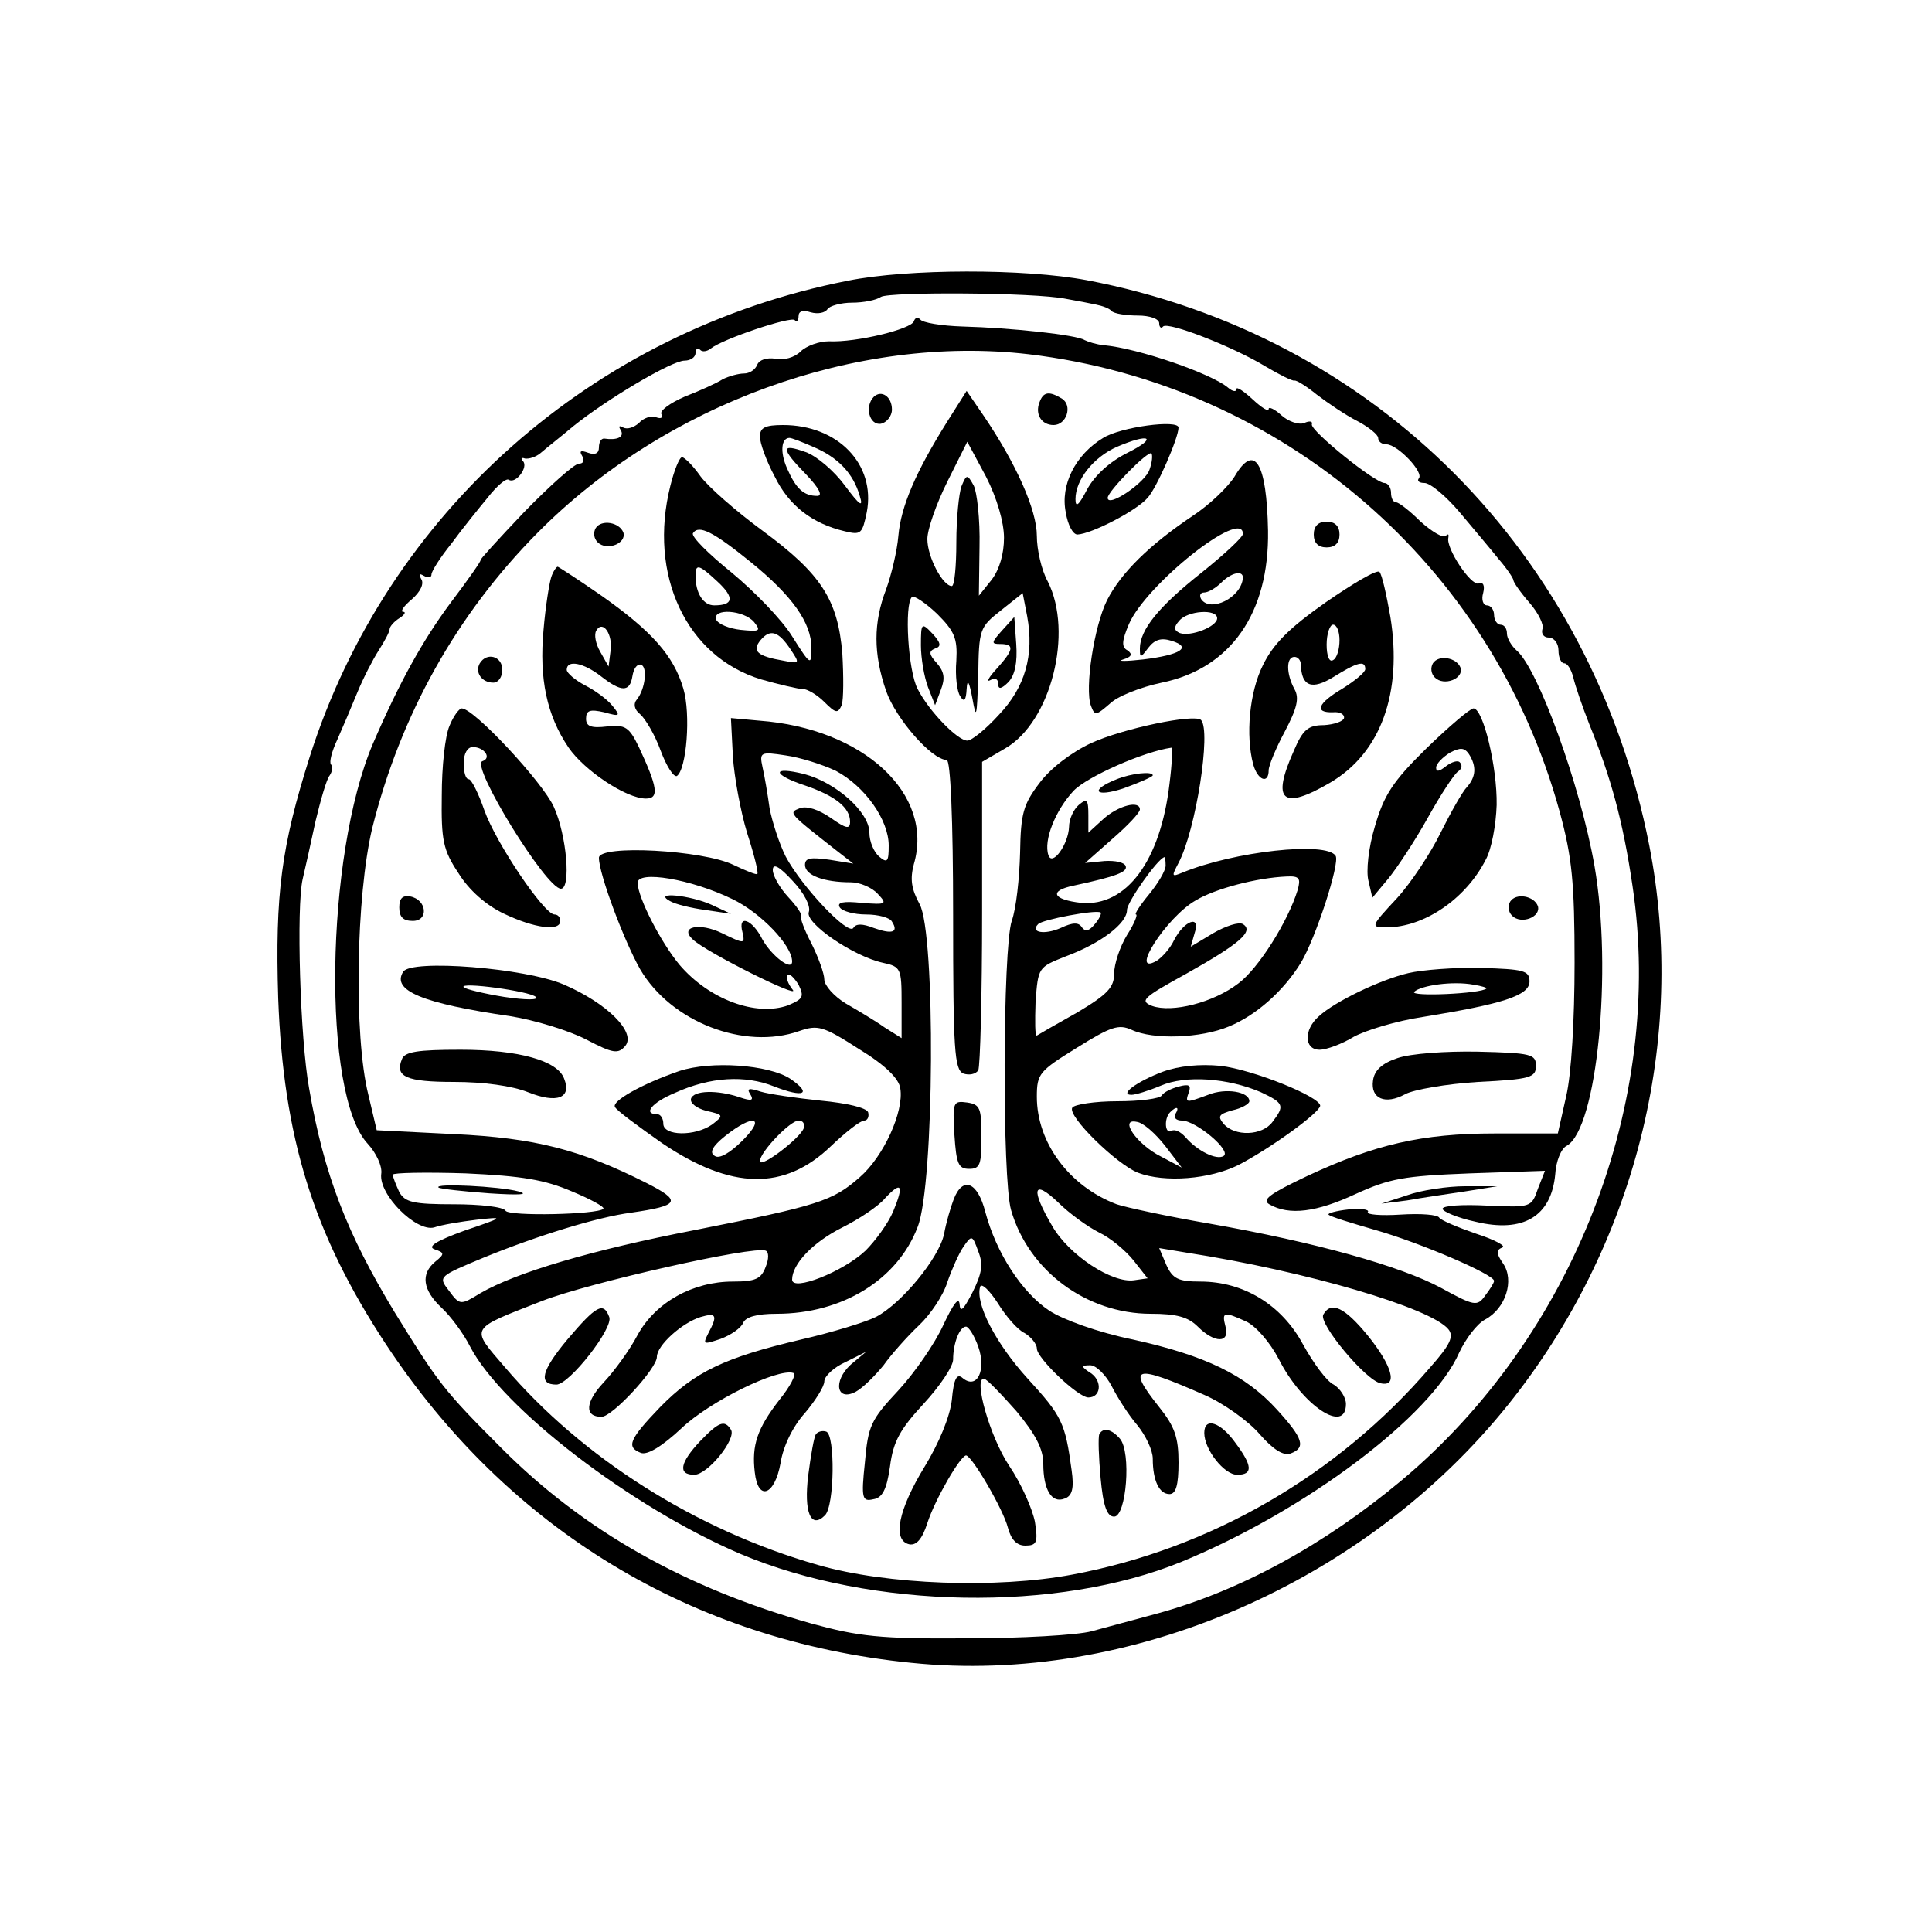 <?xml version="1.0" standalone="no"?>
<!DOCTYPE svg PUBLIC "-//W3C//DTD SVG 20010904//EN"
 "http://www.w3.org/TR/2001/REC-SVG-20010904/DTD/svg10.dtd">
<svg version="1.0" xmlns="http://www.w3.org/2000/svg"
 width="300pt" height="300pt" viewBox="0 0 300 300"
 preserveAspectRatio="xMidYMid meet">
<g transform="translate(0,300) scale(0.1,-0.1)"
fill="#000000" stroke="none">
<path d="M1316 2564 c-396 -78 -715 -361 -835 -739 -44 -139 -54 -213 -49
-375 8 -216 54 -365 167 -537 190 -288 476 -461 816 -495 339 -35 705 124 927
401 197 246 278 566 219 868 -89 454 -426 793 -874 878 -96 18 -277 18 -371
-1z m339 -28 c17 -3 38 -7 47 -9 10 -2 21 -6 24 -10 4 -4 22 -7 41 -7 18 0 33
-5 33 -12 0 -6 3 -9 6 -5 8 8 110 -32 159 -62 22 -13 42 -23 45 -22 3 1 19 -9
35 -22 17 -13 45 -32 63 -41 17 -9 32 -21 32 -26 0 -6 6 -10 13 -10 17 0 59
-44 50 -53 -3 -4 1 -7 9 -7 9 0 34 -21 55 -46 21 -25 48 -57 60 -72 13 -15 23
-30 23 -33 0 -3 11 -19 25 -35 14 -16 23 -35 20 -41 -2 -7 2 -13 10 -13 8 0
15 -9 15 -20 0 -11 4 -20 9 -20 5 0 11 -10 14 -22 3 -13 14 -45 25 -73 33 -81
52 -149 67 -251 50 -335 -92 -700 -359 -923 -121 -101 -252 -172 -381 -207
-33 -9 -78 -21 -100 -27 -22 -6 -110 -11 -195 -11 -134 -1 -167 3 -240 23
-196 55 -353 144 -480 271 -92 92 -99 102 -167 212 -74 122 -110 214 -133 348
-14 77 -20 282 -10 325 4 17 13 57 20 90 8 33 17 65 22 71 4 6 5 13 2 17 -3 3
1 20 10 39 8 18 22 51 31 73 9 22 24 51 33 65 9 14 17 29 17 33 0 4 7 12 15
17 8 5 11 10 6 10 -5 0 1 9 13 19 14 12 20 25 15 32 -4 8 -3 9 4 5 7 -4 12 -3
12 2 0 5 14 27 31 48 16 22 42 54 56 71 14 18 29 31 33 28 11 -7 31 20 22 29
-4 4 -2 6 3 4 6 -1 17 2 25 9 8 7 31 25 50 41 52 42 153 102 173 102 9 0 17 5
17 12 0 6 3 8 7 5 3 -4 11 -3 17 2 19 15 124 50 130 44 3 -4 6 -1 6 6 0 8 7
10 19 6 11 -3 22 -1 26 5 3 5 21 10 38 10 18 0 38 4 45 9 14 8 238 7 287 -3z"/>
<path d="M1419 2501 c-4 -12 -89 -33 -132 -31 -15 0 -35 -7 -44 -16 -9 -9 -26
-14 -39 -11 -14 2 -25 -2 -28 -9 -3 -8 -12 -14 -21 -14 -8 0 -23 -4 -33 -9 -9
-6 -36 -18 -59 -27 -23 -10 -39 -22 -36 -27 3 -5 0 -8 -8 -5 -8 3 -20 -1 -27
-9 -8 -7 -18 -10 -24 -7 -7 4 -8 2 -4 -4 6 -11 -6 -16 -26 -13 -5 0 -8 -6 -8
-14 0 -9 -6 -12 -17 -8 -11 4 -14 3 -9 -5 4 -7 2 -12 -5 -12 -7 0 -45 -34 -85
-75 -39 -41 -70 -75 -68 -75 2 0 -19 -30 -47 -67 -43 -58 -79 -123 -120 -218
-74 -174 -79 -545 -8 -621 13 -14 23 -35 21 -47 -4 -32 54 -90 82 -83 11 4 41
9 66 12 44 5 43 4 -19 -17 -44 -16 -58 -25 -46 -29 15 -5 16 -7 1 -19 -23 -19
-20 -44 10 -72 14 -13 34 -40 44 -60 50 -96 251 -250 420 -322 204 -86 492
-91 685 -12 192 79 388 226 431 325 10 21 27 44 40 51 32 17 46 61 28 87 -11
16 -11 21 -1 25 6 2 -12 12 -40 21 -29 10 -55 21 -58 25 -2 5 -29 7 -60 5 -31
-2 -54 0 -51 4 3 4 -11 6 -30 4 -19 -2 -33 -6 -31 -8 2 -3 35 -13 73 -24 70
-20 184 -69 184 -79 0 -3 -7 -14 -14 -23 -12 -17 -17 -16 -68 12 -63 34 -195
71 -360 100 -64 11 -129 25 -144 30 -74 28 -124 96 -124 167 0 36 4 40 62 76
53 33 65 37 85 28 34 -16 108 -13 151 5 42 17 85 55 112 99 23 38 61 155 54
166 -14 23 -158 7 -238 -26 -17 -7 -17 -6 -6 15 27 51 51 205 35 222 -10 10
-121 -13 -171 -36 -30 -14 -63 -39 -80 -62 -25 -33 -29 -47 -30 -108 -1 -39
-6 -87 -13 -106 -14 -43 -15 -401 -1 -449 27 -94 117 -161 217 -161 40 0 58
-5 73 -20 26 -26 50 -26 43 0 -6 23 -3 24 32 8 15 -7 37 -32 51 -59 36 -71
104 -117 104 -69 0 10 -9 24 -19 30 -11 5 -32 34 -48 63 -33 61 -92 97 -159
97 -34 0 -43 4 -53 26 l-11 26 42 -7 c187 -29 380 -86 407 -119 9 -11 3 -24
-28 -59 -144 -168 -342 -282 -556 -322 -117 -22 -288 -16 -395 15 -189 54
-366 166 -486 307 -54 63 -57 58 58 103 72 28 328 86 347 78 5 -2 5 -13 0 -25
-7 -19 -16 -23 -51 -23 -62 0 -120 -32 -148 -83 -12 -23 -36 -56 -53 -74 -28
-30 -30 -53 -3 -53 17 0 86 75 86 93 0 18 39 53 68 62 24 7 27 3 12 -25 -9
-18 -8 -18 19 -9 16 6 32 17 35 25 4 9 21 14 52 14 102 0 188 53 219 135 26
66 28 456 3 501 -13 24 -15 39 -9 62 32 109 -78 211 -240 223 l-44 4 3 -59 c2
-32 12 -86 22 -119 11 -34 18 -62 16 -64 -1 -2 -18 5 -37 14 -47 23 -209 32
-209 11 0 -25 39 -129 64 -173 48 -82 162 -126 247 -96 29 10 37 8 93 -28 41
-25 62 -46 64 -61 6 -36 -26 -106 -63 -138 -42 -37 -64 -44 -256 -82 -160 -31
-278 -66 -333 -98 -31 -19 -32 -19 -49 4 -17 22 -16 22 56 52 81 33 174 62
227 69 76 11 79 18 24 46 -103 52 -173 70 -299 76 l-120 6 -13 55 c-23 92 -19
309 6 414 44 176 131 332 257 459 198 200 496 308 762 277 395 -47 720 -327
825 -711 19 -70 23 -109 23 -234 0 -89 -5 -173 -13 -207 l-13 -58 -98 0 c-113
0 -186 -17 -291 -66 -59 -28 -71 -37 -59 -44 31 -18 74 -12 134 16 53 24 74
28 177 32 l117 4 -11 -28 c-10 -29 -11 -29 -79 -26 -38 2 -69 0 -69 -5 0 -4
23 -14 51 -20 74 -18 118 8 124 74 1 19 9 40 18 44 47 27 71 272 43 434 -22
126 -88 307 -121 335 -8 7 -15 19 -15 26 0 8 -4 14 -10 14 -5 0 -10 7 -10 15
0 8 -5 15 -11 15 -6 0 -9 9 -6 19 3 12 0 18 -7 15 -12 -4 -51 55 -47 71 1 5 0
7 -4 3 -4 -4 -21 6 -39 22 -17 17 -34 30 -38 30 -5 0 -8 7 -8 15 0 8 -5 15
-10 15 -15 0 -115 81 -113 91 2 5 -4 6 -12 2 -9 -3 -25 3 -35 12 -11 10 -20
14 -20 10 0 -5 -11 2 -25 15 -14 13 -25 20 -25 16 0 -5 -6 -4 -13 2 -26 22
-139 61 -193 66 -11 1 -24 5 -30 8 -12 8 -114 19 -189 21 -33 1 -63 6 -66 11
-4 4 -8 3 -10 -3z m397 -718 c-14 -120 -67 -191 -137 -185 -45 5 -51 19 -11
27 65 14 83 21 80 30 -2 6 -16 9 -33 8 l-30 -3 43 38 c23 20 42 40 42 45 0 15
-34 6 -57 -15 l-23 -21 0 27 c0 24 -2 27 -15 16 -8 -7 -15 -22 -15 -34 -1 -27
-26 -62 -32 -44 -8 23 11 70 39 100 21 22 109 61 152 67 2 1 1 -25 -3 -56z
m-518 20 c45 -24 82 -76 82 -116 0 -25 -2 -28 -15 -17 -8 7 -15 23 -15 37 0
32 -52 78 -101 91 -52 13 -50 -1 2 -18 46 -16 69 -34 69 -56 0 -12 -6 -11 -30
6 -19 13 -37 19 -48 15 -18 -7 -18 -7 56 -65 l27 -21 -37 6 c-29 4 -38 3 -38
-8 0 -16 29 -27 71 -27 14 0 33 -8 42 -18 15 -16 14 -17 -25 -14 -28 3 -39 1
-34 -7 4 -6 22 -11 41 -11 19 0 37 -5 40 -11 11 -17 0 -20 -28 -10 -18 7 -28
7 -32 0 -8 -12 -80 64 -105 111 -10 20 -21 54 -25 75 -3 22 -8 51 -11 64 -5
23 -3 24 36 18 22 -3 57 -14 78 -24z m512 -147 c0 -8 -12 -28 -26 -45 -14 -17
-23 -31 -20 -31 3 0 -3 -15 -14 -32 -11 -18 -20 -45 -20 -60 0 -21 -10 -32
-57 -60 -32 -18 -60 -34 -63 -36 -3 -1 -3 22 -2 52 4 54 4 54 47 71 54 20 95
51 95 72 0 12 47 79 58 82 1 1 2 -5 2 -13z m-554 -72 c-7 -17 69 -69 115 -79
28 -6 29 -9 29 -62 l0 -55 -27 17 c-14 10 -41 26 -60 37 -18 11 -33 28 -33 37
0 9 -9 34 -20 56 -11 21 -18 40 -16 42 2 3 -7 16 -20 30 -13 14 -24 33 -24 42
0 11 10 6 31 -17 18 -19 28 -39 25 -48z m-119 20 c44 -21 93 -72 93 -97 0 -16
-32 9 -46 34 -16 32 -39 40 -31 11 4 -18 3 -18 -32 -1 -35 17 -67 10 -45 -10
21 -20 168 -93 155 -78 -8 10 -11 20 -8 23 3 3 10 -4 17 -15 9 -19 7 -22 -16
-32 -50 -18 -123 9 -169 63 -29 35 -64 103 -65 127 0 20 83 6 147 -25z m878
14 c-15 -49 -61 -122 -92 -145 -39 -30 -103 -46 -134 -35 -20 8 -14 13 53 50
82 46 106 66 88 77 -6 4 -27 -3 -46 -14 l-35 -21 6 21 c10 29 -16 20 -32 -11
-6 -13 -19 -27 -27 -32 -44 -25 15 68 61 94 30 18 94 35 141 37 20 1 22 -3 17
-21z m-315 -53 c-9 -11 -15 -12 -20 -5 -5 8 -14 8 -33 -1 -25 -11 -48 -7 -35
6 6 7 91 23 97 18 2 -1 -2 -10 -9 -18z m-812 -415 c29 -12 51 -24 49 -27 -9
-9 -147 -12 -152 -3 -3 6 -40 10 -80 10 -63 0 -76 3 -85 19 -5 11 -10 23 -10
27 0 3 51 4 113 2 88 -4 123 -10 165 -28z m499 -31 c-8 -19 -28 -46 -43 -61
-35 -33 -114 -64 -114 -45 0 24 32 58 78 81 26 13 56 33 66 45 26 28 30 21 13
-20z m320 -33 c17 -8 41 -28 53 -43 l22 -28 -21 -3 c-34 -5 -101 39 -127 84
-34 58 -30 74 9 37 17 -17 46 -38 64 -47z"/>
<path d="M1734 1790 c-43 -17 -34 -29 11 -14 25 9 45 18 45 20 0 7 -34 3 -56
-6z"/>
<path d="M1040 1601 c8 -5 33 -11 55 -14 l40 -6 -30 14 c-33 15 -92 21 -65 6z"/>
<path d="M681 1156 c2 -2 38 -6 79 -9 46 -3 63 -2 45 3 -30 8 -132 13 -124 6z"/>
<path d="M1357 2384 c-15 -15 -7 -45 11 -42 9 2 17 12 17 22 0 20 -16 31 -28
20z"/>
<path d="M1470 2344 c-48 -77 -71 -130 -75 -176 -2 -24 -11 -61 -19 -83 -20
-52 -20 -100 0 -158 15 -43 71 -107 94 -107 6 0 10 -93 10 -240 0 -211 2 -241
16 -247 9 -3 19 -1 23 5 3 5 6 116 6 245 l0 234 36 21 c71 41 106 180 66 259
-10 18 -17 50 -17 71 0 40 -32 112 -83 187 l-26 38 -31 -49z m89 -179 c0 -25
-7 -49 -19 -65 l-20 -25 1 76 c1 43 -4 85 -9 95 -10 18 -11 18 -19 -1 -4 -11
-8 -50 -8 -87 0 -38 -3 -68 -7 -68 -14 0 -38 45 -38 73 0 15 14 55 31 89 l31
62 29 -54 c17 -33 28 -71 28 -95z m-74 -191 c-2 -23 1 -48 6 -55 6 -10 9 -7
10 11 1 17 4 12 9 -15 6 -34 7 -28 9 35 1 73 2 76 35 102 l34 27 7 -36 c11
-60 -3 -110 -44 -153 -20 -22 -42 -40 -49 -40 -15 0 -59 45 -77 80 -15 28 -21
131 -9 143 3 3 21 -9 39 -26 27 -27 32 -38 30 -73z"/>
<path d="M1556 2021 c-17 -19 -17 -21 -3 -21 23 0 21 -9 -5 -38 -13 -14 -17
-22 -10 -18 7 4 12 2 12 -6 0 -9 5 -8 16 3 10 11 14 30 12 59 l-3 42 -19 -21z"/>
<path d="M1430 1998 c0 -20 5 -49 11 -65 l11 -28 9 24 c7 18 5 28 -6 41 -13
14 -13 19 -3 23 10 3 9 9 -4 23 -17 18 -18 17 -18 -18z"/>
<path d="M1614 2375 c-7 -18 3 -35 22 -35 20 0 30 30 13 41 -20 12 -29 11 -35
-6z"/>
<path d="M1180 2322 c0 -10 10 -38 23 -62 22 -45 58 -73 109 -85 25 -6 27 -4
34 30 14 74 -45 135 -130 135 -28 0 -36 -4 -36 -18z m83 -16 c38 -16 62 -41
72 -76 6 -19 0 -15 -23 16 -17 23 -44 46 -61 52 -39 14 -39 6 1 -35 20 -21 26
-33 17 -33 -21 0 -33 11 -47 43 -11 25 -9 47 4 47 3 0 19 -6 37 -14z"/>
<path d="M1713 2320 c-43 -26 -67 -73 -58 -116 3 -19 11 -34 18 -34 22 1 92
37 109 57 14 15 48 93 48 109 0 13 -90 1 -117 -16z m38 -23 c-28 -14 -51 -35
-63 -57 -13 -25 -18 -29 -18 -15 0 30 28 65 64 81 51 22 65 15 17 -9z m34 -26
c-6 -20 -65 -60 -65 -44 0 10 63 74 68 69 2 -3 1 -14 -3 -25z"/>
<path d="M1041 2246 c-35 -139 25 -266 141 -301 28 -8 58 -15 65 -15 7 0 22
-9 33 -20 18 -18 21 -18 27 -5 3 9 3 45 1 80 -7 84 -33 124 -124 191 -41 30
-84 68 -96 84 -12 17 -25 30 -29 30 -4 0 -12 -20 -18 -44z m125 -119 c64 -52
94 -94 94 -133 0 -28 -1 -28 -30 18 -16 26 -59 70 -94 99 -36 29 -63 56 -60
61 9 14 32 2 90 -45z m-52 -30 c27 -25 25 -37 -5 -37 -17 0 -29 19 -29 46 0
19 5 18 34 -9z m57 -63 c11 -14 9 -15 -21 -12 -18 2 -35 9 -38 16 -6 18 43 15
59 -4z m57 -43 c14 -21 14 -22 -11 -17 -41 7 -50 15 -36 32 15 18 28 14 47
-15z"/>
<path d="M1917 2260 c-10 -16 -39 -44 -65 -61 -67 -45 -111 -88 -133 -131 -20
-40 -35 -137 -25 -164 6 -16 8 -15 29 3 12 12 48 26 81 33 107 22 167 108 165
236 -2 106 -21 137 -52 84z m13 -89 c0 -5 -29 -32 -64 -60 -67 -53 -96 -89
-96 -118 0 -15 1 -15 13 1 10 13 20 16 36 11 33 -10 14 -22 -44 -29 -27 -3
-41 -3 -31 0 13 4 15 8 7 14 -10 5 -9 15 2 41 27 62 177 181 177 140z m0 -68
c-2 -31 -51 -55 -65 -33 -3 6 -1 10 5 10 6 0 18 7 26 15 16 16 34 20 34 8z
m-40 -63 c0 -13 -41 -29 -58 -23 -9 4 -10 9 -1 19 13 16 59 19 59 4z"/>
<path d="M925 2180 c-4 -7 -3 -16 3 -22 14 -14 45 -2 40 15 -6 16 -34 21 -43
7z"/>
<path d="M2040 2170 c0 -13 7 -20 20 -20 13 0 20 7 20 20 0 13 -7 20 -20 20
-13 0 -20 -7 -20 -20z"/>
<path d="M856 2104 c-3 -9 -9 -46 -12 -82 -7 -76 5 -133 39 -183 24 -35 89
-79 120 -79 21 0 18 18 -11 80 -15 31 -21 35 -49 32 -25 -3 -33 0 -33 12 0 13
6 15 28 10 25 -7 26 -6 13 10 -8 10 -27 24 -43 32 -15 8 -28 19 -28 24 0 16
26 11 53 -10 32 -25 45 -25 49 0 2 12 7 19 13 18 11 -3 7 -38 -6 -54 -6 -7 -4
-16 5 -23 8 -7 23 -32 32 -57 9 -24 20 -41 25 -39 15 10 22 96 10 136 -15 51
-49 89 -127 144 -36 25 -67 45 -68 45 -2 0 -7 -7 -10 -16z m92 -115 l-3 -24
-13 23 c-7 12 -10 27 -6 33 10 17 26 -6 22 -32z"/>
<path d="M2059 2065 c-57 -40 -82 -65 -98 -98 -21 -42 -27 -109 -15 -154 7
-25 24 -31 24 -9 0 7 11 34 25 60 19 36 23 52 15 66 -13 24 -13 50 0 50 6 0
10 -6 10 -12 1 -34 17 -40 51 -19 37 23 49 26 49 12 0 -5 -16 -18 -35 -30 -39
-23 -45 -38 -15 -37 10 1 18 -3 17 -9 -1 -5 -15 -10 -31 -11 -25 0 -33 -7 -47
-40 -35 -78 -18 -93 57 -49 78 46 112 139 93 257 -6 34 -13 66 -17 70 -4 4
-41 -18 -83 -47z m21 -59 c0 -14 -4 -28 -10 -31 -6 -4 -10 7 -10 24 0 17 5 31
10 31 6 0 10 -11 10 -24z"/>
<path d="M745 1970 c-8 -14 3 -30 21 -30 8 0 14 9 14 20 0 21 -24 28 -35 10z"/>
<path d="M2225 1970 c-4 -7 -3 -16 3 -22 14 -14 45 -2 40 15 -6 16 -34 21 -43
7z"/>
<path d="M698 1873 c-7 -16 -12 -64 -12 -108 -1 -70 2 -85 26 -121 16 -26 43
-50 71 -63 46 -22 87 -28 87 -11 0 6 -4 10 -9 10 -16 0 -91 111 -109 162 -9
26 -20 48 -24 48 -5 0 -8 11 -8 25 0 15 6 25 14 25 18 0 30 -17 15 -22 -19 -6
99 -198 122 -198 16 0 9 83 -11 127 -17 38 -124 153 -143 153 -4 0 -13 -12
-19 -27z"/>
<path d="M2215 1838 c-53 -52 -66 -73 -80 -121 -10 -33 -14 -70 -10 -85 l6
-26 25 30 c13 16 41 58 61 94 20 36 41 68 47 72 6 4 7 10 3 14 -3 4 -13 1 -22
-6 -10 -8 -15 -9 -15 -2 0 6 10 16 21 23 17 9 23 8 30 -2 12 -19 11 -35 -3
-51 -7 -7 -25 -39 -41 -71 -15 -31 -46 -78 -68 -102 -41 -44 -41 -45 -16 -45
58 0 123 44 154 105 9 16 16 54 17 85 1 59 -21 150 -36 150 -5 0 -38 -28 -73
-62z"/>
<path d="M620 1591 c0 -15 6 -21 21 -21 25 0 22 33 -4 38 -12 2 -17 -3 -17
-17z"/>
<path d="M2345 1600 c-4 -7 -3 -16 3 -22 14 -14 45 -2 40 15 -6 16 -34 21 -43
7z"/>
<path d="M626 1491 c-18 -29 29 -49 167 -69 37 -6 90 -22 117 -36 42 -22 50
-23 61 -10 17 21 -28 66 -95 95 -60 26 -238 40 -250 20z m206 -39 c5 -5 -15
-5 -49 0 -31 5 -60 12 -63 15 -8 9 103 -6 112 -15z"/>
<path d="M2187 1489 c-43 -10 -114 -44 -139 -67 -24 -21 -23 -52 1 -52 11 0
35 9 53 20 18 10 67 25 108 31 123 20 165 33 165 55 0 17 -9 19 -75 21 -41 1
-92 -3 -113 -8z m121 -24 c-8 -8 -120 -13 -112 -5 11 10 60 17 92 11 13 -2 22
-5 20 -6z"/>
<path d="M624 1355 c-11 -27 7 -35 81 -35 46 0 90 -6 115 -16 45 -18 68 -9 56
21 -10 28 -70 45 -161 45 -66 0 -87 -3 -91 -15z"/>
<path d="M2170 1357 c-24 -8 -36 -19 -38 -35 -4 -28 19 -38 50 -21 13 7 64 16
113 19 82 4 90 7 90 25 0 18 -7 20 -90 22 -50 1 -105 -3 -125 -10z"/>
<path d="M1055 1337 c-58 -20 -106 -47 -100 -56 2 -5 36 -30 73 -56 108 -73
190 -74 262 -5 23 22 46 40 52 40 5 0 8 6 6 13 -3 7 -32 14 -74 18 -38 4 -80
10 -93 14 -18 6 -22 5 -16 -4 6 -10 2 -11 -16 -5 -35 12 -72 11 -76 -2 -2 -7
9 -15 24 -19 27 -6 27 -7 9 -21 -27 -19 -76 -18 -76 1 0 8 -4 15 -10 15 -22 0
-8 18 28 33 55 25 109 28 154 10 46 -18 60 -12 25 12 -34 22 -123 28 -172 12z
m98 -108 c-19 -19 -36 -29 -43 -24 -9 5 -4 15 16 31 44 35 64 30 27 -7z m95
19 c-6 -16 -68 -63 -68 -51 0 14 47 63 60 63 7 0 10 -5 8 -12z"/>
<path d="M1806 1336 c-40 -15 -69 -36 -49 -36 6 0 26 6 45 14 39 17 105 12
156 -10 36 -17 37 -21 18 -46 -16 -22 -59 -23 -76 -3 -10 12 -7 15 14 21 14 3
26 10 26 14 0 15 -37 21 -64 10 -35 -13 -36 -13 -30 4 4 11 0 13 -15 9 -12 -3
-24 -9 -27 -14 -3 -5 -34 -9 -69 -9 -35 0 -67 -5 -70 -10 -8 -13 69 -88 102
-101 42 -16 112 -10 156 12 50 26 126 81 127 92 0 14 -104 56 -155 62 -32 3
-64 0 -89 -9z m19 -66 c-3 -5 1 -10 10 -10 22 0 78 -47 65 -55 -11 -7 -41 8
-59 29 -8 9 -17 13 -22 10 -10 -6 -12 19 -2 29 10 10 15 8 8 -3z m-16 -49 l26
-34 -32 17 c-38 19 -66 60 -38 54 10 -1 29 -18 44 -37z"/>
<path d="M1482 1238 c3 -45 6 -53 23 -53 17 0 19 7 19 50 0 44 -2 50 -22 53
-22 3 -23 1 -20 -50z"/>
<path d="M1481 1138 c-5 -13 -12 -37 -15 -54 -8 -38 -67 -109 -106 -129 -16
-8 -68 -24 -116 -35 -119 -28 -165 -50 -219 -105 -48 -50 -53 -62 -30 -71 10
-4 33 10 63 38 44 42 150 94 174 86 5 -2 -5 -21 -22 -42 -34 -44 -43 -70 -38
-112 5 -46 31 -36 40 14 4 26 19 57 38 78 16 19 30 41 30 49 0 8 15 22 33 30
l32 16 -24 -20 c-28 -26 -22 -58 8 -42 11 6 30 25 43 41 12 17 37 45 55 62 18
17 38 47 44 67 7 20 18 45 25 55 13 19 14 18 23 -7 8 -20 6 -34 -9 -64 -14
-27 -19 -32 -20 -18 -1 12 -10 0 -25 -32 -13 -29 -45 -75 -70 -102 -43 -46
-47 -55 -52 -112 -6 -56 -4 -61 13 -57 14 2 21 15 26 51 5 39 16 58 52 97 25
27 46 58 46 69 0 25 10 51 20 51 4 0 13 -14 19 -31 13 -37 -2 -67 -24 -49 -9
8 -14 0 -17 -34 -3 -26 -20 -67 -42 -103 -41 -67 -51 -115 -24 -121 11 -2 20
8 28 33 12 37 51 104 60 105 9 0 58 -84 65 -112 5 -19 14 -28 27 -28 18 0 20
5 15 37 -4 20 -21 59 -40 87 -30 45 -56 137 -39 135 4 0 26 -23 50 -50 30 -36
42 -59 42 -82 0 -40 13 -62 33 -54 12 4 15 16 11 44 -10 74 -15 84 -68 142
-50 55 -82 117 -74 143 2 6 14 -5 27 -25 13 -21 31 -42 42 -47 10 -6 19 -17
19 -24 0 -15 64 -76 80 -76 19 0 22 24 5 37 -17 11 -17 13 -2 13 9 0 24 -15
33 -32 9 -18 27 -46 40 -61 13 -16 24 -39 24 -52 0 -34 10 -55 26 -55 10 0 14
14 14 49 0 39 -6 56 -30 86 -51 64 -39 67 70 19 30 -13 69 -41 86 -61 21 -24
37 -34 48 -30 24 9 20 23 -21 68 -49 54 -111 84 -224 109 -54 11 -109 31 -130
45 -42 28 -82 89 -99 153 -12 47 -35 56 -49 20z"/>
<path d="M2185 1144 l-40 -13 40 5 c22 4 63 10 90 14 l50 8 -50 0 c-27 0 -68
-6 -90 -14z"/>
<path d="M881 920 c-40 -48 -46 -70 -17 -70 20 0 89 88 82 105 -9 24 -20 18
-65 -35z"/>
<path d="M2055 959 c-9 -13 66 -103 89 -107 27 -6 18 27 -20 74 -36 44 -57 54
-69 33z"/>
<path d="M1087 762 c-31 -33 -35 -52 -9 -52 21 0 66 56 57 70 -10 16 -19 12
-48 -18z"/>
<path d="M1870 775 c0 -26 31 -65 51 -65 25 0 24 14 -3 50 -23 32 -48 40 -48
15z"/>
<path d="M1267 773 c-3 -4 -8 -33 -12 -64 -7 -57 4 -84 26 -62 15 15 16 125 2
130 -6 2 -13 0 -16 -4z"/>
<path d="M1707 773 c-2 -5 -1 -35 2 -68 4 -44 10 -60 21 -60 19 0 27 100 9
121 -13 15 -26 18 -32 7z"/>
</g>
</svg>
